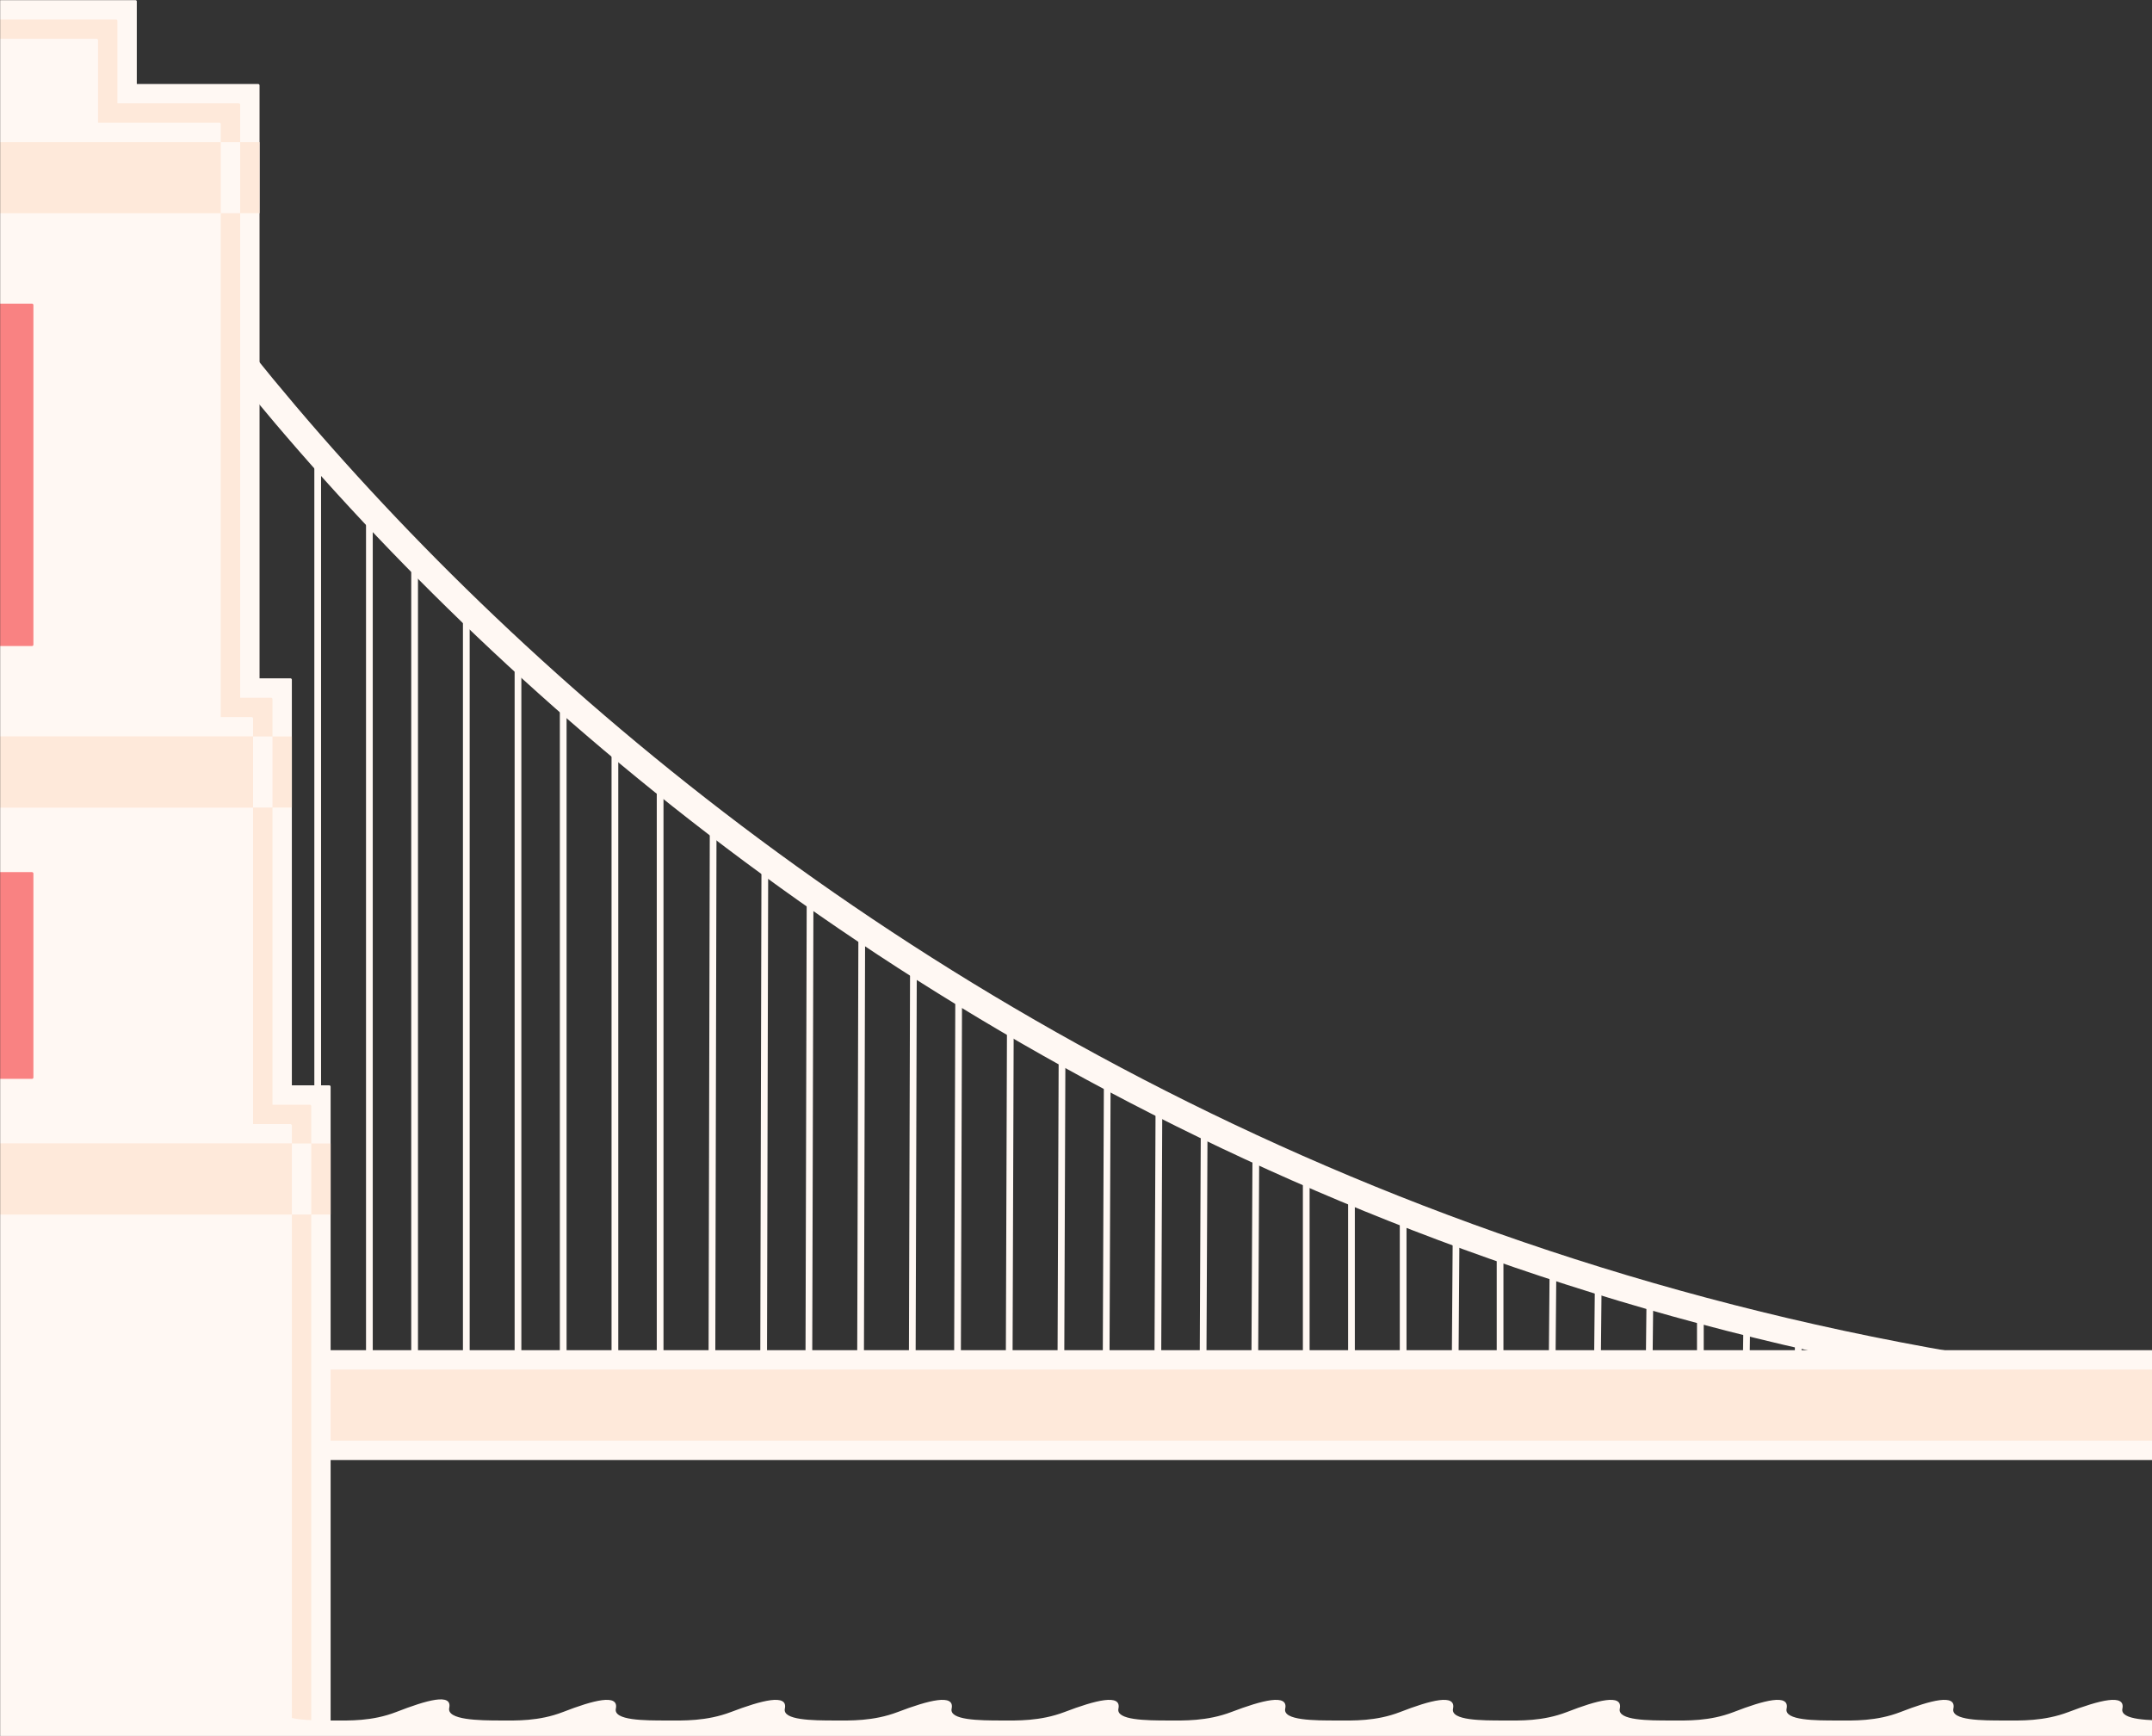 <svg width="1600" height="1291" viewBox="0 0 1600 1291" fill="none" xmlns="http://www.w3.org/2000/svg">
<rect x="0" y="0" width="1600" height="1291" fill="#333333" stroke="none"/>
<mask id="mask0" mask-type="alpha" maskUnits="userSpaceOnUse" x="0" y="0" width="1601" height="1291">
<rect width="1601" height="1291" fill="#C4C4C4"/>
</mask>
<g mask="url(#mask0)">
<path d="M751.211 754.191L750.211 1047.22" stroke="#FFF8F3" stroke-width="5"/>
<path d="M712.782 734.977L711.782 1047.22" stroke="#FFF8F3" stroke-width="5"/>
<path d="M679.155 710.958L678.155 1047.22" stroke="#FFF8F3" stroke-width="5"/>
<path d="M640.725 686.939L639.725 1047.22" stroke="#FFF8F3" stroke-width="5"/>
<path d="M602.295 662.92L601.295 1047.22" stroke="#FFF8F3" stroke-width="5"/>
<path d="M568.67 634.097L567.67 1047.22" stroke="#FFF8F3" stroke-width="5"/>
<path d="M530.238 610.079L529.238 1047.22" stroke="#FFF8F3" stroke-width="5"/>
<path d="M490.808 581.256L490.808 1047.22" stroke="#FFF8F3" stroke-width="5"/>
<path d="M1043.24 893.501L1043.24 1047.22" stroke="#FFF8F3" stroke-width="5"/>
<path d="M1004.81 883.894L1004.81 1047.22" stroke="#FFF8F3" stroke-width="5"/>
<path d="M971.185 862.277V1047.22" stroke="#FFF8F3" stroke-width="5"/>
<path d="M933.754 850.267L932.754 1047.22" stroke="#FFF8F3" stroke-width="5"/>
<path d="M895.325 831.052L894.325 1047.22" stroke="#FFF8F3" stroke-width="5"/>
<path d="M861.698 811.836L860.698 1047.22" stroke="#FFF8F3" stroke-width="5"/>
<path d="M823.269 792.622L822.269 1047.22" stroke="#FFF8F3" stroke-width="5"/>
<path d="M789.642 778.211L788.642 1047.22" stroke="#FFF8F3" stroke-width="5"/>
<path d="M457.182 552.434L457.182 1047.22" stroke="#FFF8F3" stroke-width="5"/>
<path d="M418.751 518.807L418.751 1047.22" stroke="#FFF8F3" stroke-width="5"/>
<path d="M385.126 485.181L385.126 1047.22" stroke="#FFF8F3" stroke-width="5"/>
<path d="M346.695 451.554L346.695 1047.22" stroke="#FFF8F3" stroke-width="5"/>
<path d="M308.265 417.928L308.265 1047.22" stroke="#FFF8F3" stroke-width="5"/>
<path d="M274.639 379.498L274.639 1047.22" stroke="#FFF8F3" stroke-width="5"/>
<path d="M236.208 341.068L236.208 1047.22" stroke="#FFF8F3" stroke-width="5"/>
<path d="M1337.27 984.772L1336.27 1047.22" stroke="#FFF8F3" stroke-width="5"/>
<path d="M1298.84 975.166L1297.84 1047.22" stroke="#FFF8F3" stroke-width="5"/>
<path d="M1264.21 965.558L1264.21 1047.22" stroke="#FFF8F3" stroke-width="5"/>
<path d="M1226.79 955.95L1225.79 1047.22" stroke="#FFF8F3" stroke-width="5"/>
<path d="M1188.36 946.343L1187.36 1047.22" stroke="#FFF8F3" stroke-width="5"/>
<path d="M1154.73 931.931L1153.73 1047.22" stroke="#FFF8F3" stroke-width="5"/>
<path d="M1115.3 922.324L1115.3 1047.22" stroke="#FFF8F3" stroke-width="5"/>
<path d="M1082.67 907.913L1081.67 1047.22" stroke="#FFF8F3" stroke-width="5"/>
<path d="M20.039 28.823C193.419 365.882 795.474 1041.44 1816.65 1047.22" stroke="#FFF8F3" stroke-width="20"/>
<path d="M-4346.59 40.832C-4095.99 324.254 -3312.34 891.099 -2182.49 891.099C-1052.64 891.099 -248.172 324.254 12.833 40.832" stroke="#FFF8F3" stroke-width="20"/>
<rect x="-6023.1" y="1003.99" width="7686.03" height="81.664" fill="#FFF8F3"/>
<rect x="-6023.1" y="1018.4" width="7686.03" height="52.842" fill="#FEE9DA"/>
<rect x="-239.364" y="807.031" width="485.181" height="979.969" rx="1" fill="#FFF8F3"/>
<rect x="-186.522" y="62.449" width="379.498" height="1421.92" rx="1" fill="#FFF8F3"/>
<rect x="-205.738" y="504.394" width="422.732" height="979.969" rx="1" fill="#FFF8F3"/>
<rect width="191.746" height="710.958" rx="1" transform="matrix(-1 0 0 1 101.704 0)" fill="#FFF8F3"/>
<rect x="-224.954" y="821.444" width="456.358" height="662.92" rx="1" fill="#FEE9DA"/>
<rect x="-172.113" y="76.86" width="350.675" height="1330.64" rx="1" fill="#FEE9DA"/>
<rect x="-191.329" y="518.807" width="393.909" height="888.697" rx="1" fill="#FEE9DA"/>
<rect width="163.328" height="686.939" rx="1" transform="matrix(-1 0 0 1 87.29 14.411)" fill="#FEE9DA"/>
<rect x="-210.542" y="835.856" width="427.535" height="648.509" rx="1" fill="#FFF8F3"/>
<rect x="-157.701" y="91.272" width="321.852" height="1244.18" rx="1" fill="#FFF8F3"/>
<rect x="-176.917" y="533.218" width="365.086" height="802.229" rx="1" fill="#FFF8F3"/>
<rect width="134.506" height="643.705" rx="1" transform="matrix(-1 0 0 1 72.88 28.823)" fill="#FFF8F3"/>
<rect x="-205.738" y="547.63" width="422.732" height="52.842" fill="#FEE9DA"/>
<rect x="-191.328" y="547.63" width="393.909" height="52.842" fill="#FFF8F3"/>
<rect x="-176.917" y="547.63" width="365.086" height="52.842" fill="#FEE9DA"/>
<rect x="-186.522" y="105.683" width="379.498" height="52.842" fill="#FEE9DA"/>
<rect x="-172.111" y="105.683" width="350.675" height="52.842" fill="#FFF8F3"/>
<rect x="-157.698" y="105.683" width="321.852" height="52.842" fill="#FEE9DA"/>
<rect x="-239.364" y="850.267" width="485.181" height="52.842" fill="#FEE9DA"/>
<rect x="-224.952" y="850.267" width="456.358" height="52.842" fill="#FFF8F3"/>
<rect x="-210.54" y="850.267" width="427.535" height="52.842" fill="#FEE9DA"/>
<rect x="-13.586" y="225.777" width="38.43" height="254.6" rx="1" fill="#F98282"/>
<rect x="-13.586" y="648.509" width="38.43" height="153.721" rx="1" fill="#F98282"/>
<path d="M294.521 1273.06C276.619 1280.02 259.182 1279.37 248.416 1279.35L247.878 1279.35C231.219 1279.36 206.811 1279.37 208.668 1270.55C211.053 1259.22 193.167 1264.25 170.512 1273.06C152.61 1280.02 135.174 1279.37 124.407 1279.35L123.867 1279.35C107.232 1279.36 83.995 1279.37 85.852 1270.55C88.237 1259.22 69.159 1264.25 46.503 1273.06C28.379 1280.11 10.732 1279.35 0 1279.35V1302H3855V1279.35L3853.64 1279.35C3836.69 1279.36 3813.01 1279.37 3814.9 1270.55C3817.33 1259.22 3797.89 1264.25 3774.8 1273.06C3756.72 1279.96 3739.09 1279.38 3728.1 1279.35C3711.29 1279.35 3689.06 1279.1 3690.89 1270.55C3693.32 1259.22 3673.88 1264.25 3650.79 1273.06C3632.71 1279.96 3615.08 1279.38 3604.09 1279.35C3587.28 1279.35 3565.05 1279.1 3566.88 1270.55C3569.31 1259.22 3549.87 1264.25 3526.79 1273.06C3508.54 1280.02 3490.77 1279.37 3479.8 1279.35L3479.25 1279.35C3462.62 1279.36 3439.38 1279.37 3441.24 1270.55C3443.62 1259.22 3424.55 1264.25 3401.89 1273.06C3383.99 1280.02 3366.55 1279.37 3355.79 1279.35L3355.25 1279.35C3338.61 1279.36 3315.37 1279.37 3317.23 1270.55C3319.62 1259.22 3300.54 1264.25 3277.88 1273.06C3259.98 1280.02 3242.54 1279.37 3231.78 1279.35L3231.24 1279.35C3214.6 1279.36 3191.37 1279.37 3193.22 1270.55C3195.61 1259.22 3176.53 1264.25 3153.87 1273.06C3135.97 1280.02 3118.54 1279.37 3107.77 1279.35L3107.23 1279.35C3090.59 1279.36 3067.36 1279.37 3069.21 1270.55C3071.6 1259.22 3052.52 1264.25 3029.87 1273.06C3011.98 1280.01 2994.56 1279.37 2983.79 1279.35L2983.19 1279.35C2966.24 1279.36 2942.56 1279.37 2944.46 1270.55C2946.89 1259.22 2927.44 1264.25 2904.36 1273.06C2886.27 1279.96 2868.65 1279.38 2857.66 1279.35C2840.85 1279.35 2818.61 1279.1 2820.45 1270.55C2822.88 1259.22 2803.44 1264.25 2780.35 1273.06C2762.26 1279.96 2744.64 1279.38 2733.65 1279.35C2716.84 1279.35 2694.6 1279.1 2696.44 1270.55C2698.87 1259.22 2679.43 1264.25 2656.34 1273.06C2638.25 1279.96 2620.63 1279.38 2609.64 1279.35C2592.83 1279.35 2570.59 1279.1 2572.43 1270.55C2574.86 1259.22 2555.42 1264.25 2532.33 1273.06C2514.09 1280.02 2496.32 1279.37 2485.35 1279.35L2484.8 1279.35C2468.17 1279.36 2444.93 1279.37 2446.79 1270.55C2449.17 1259.22 2430.09 1264.25 2407.44 1273.06C2389.54 1280.02 2372.1 1279.37 2361.33 1279.35L2360.79 1279.35C2344.16 1279.36 2320.92 1279.37 2322.78 1270.55C2325.16 1259.22 2306.08 1264.25 2283.43 1273.06C2265.53 1280.02 2248.09 1279.37 2237.32 1279.35L2236.78 1279.35C2220.15 1279.36 2196.91 1279.37 2198.77 1270.55C2201.15 1259.22 2182.08 1264.25 2159.42 1273.06C2141.52 1280.02 2124.08 1279.37 2113.32 1279.35L2112.77 1279.35C2096.14 1279.36 2072.9 1279.37 2074.76 1270.55C2077.15 1259.22 2058.07 1264.25 2035.41 1273.06C2017.53 1280.01 2000.1 1279.37 1989.34 1279.35L1988.74 1279.35C1971.79 1279.36 1948.11 1279.37 1950 1270.55C1952.43 1259.22 1932.99 1264.25 1909.9 1273.06C1891.82 1279.96 1874.19 1279.38 1863.2 1279.35C1846.39 1279.35 1824.16 1279.1 1825.99 1270.55C1828.42 1259.22 1808.98 1264.25 1785.9 1273.06C1767.81 1279.96 1750.19 1279.38 1739.19 1279.35C1722.39 1279.35 1700.15 1279.1 1701.98 1270.55C1704.41 1259.22 1684.97 1264.25 1661.89 1273.06C1643.8 1279.96 1626.18 1279.38 1615.18 1279.35C1598.38 1279.35 1576.14 1279.1 1577.98 1270.55C1580.41 1259.22 1560.96 1264.25 1537.88 1273.06C1519.63 1280.02 1501.86 1279.37 1490.89 1279.35L1490.35 1279.35C1473.71 1279.36 1450.47 1279.37 1452.33 1270.55C1454.72 1259.22 1435.64 1264.25 1412.98 1273.06C1395.08 1280.02 1377.65 1279.37 1366.88 1279.35L1366.34 1279.35C1349.7 1279.36 1326.47 1279.37 1328.32 1270.55C1330.71 1259.22 1311.63 1264.25 1288.97 1273.06C1271.07 1280.02 1253.64 1279.37 1242.87 1279.35L1242.33 1279.35C1225.7 1279.36 1202.46 1279.37 1204.31 1270.55C1206.7 1259.22 1187.62 1264.25 1164.97 1273.06C1147.06 1280.02 1129.63 1279.37 1118.86 1279.35L1118.32 1279.35C1101.69 1279.36 1078.45 1279.37 1080.31 1270.55C1082.69 1259.22 1063.61 1264.25 1040.96 1273.06C1023.07 1280.01 1005.65 1279.37 994.882 1279.35L994.287 1279.35C977.336 1279.36 953.655 1279.37 955.548 1270.55C957.978 1259.22 938.536 1264.25 915.45 1273.06C897.362 1279.96 879.74 1279.38 868.747 1279.35C851.94 1279.35 829.703 1279.1 831.539 1270.55C833.97 1259.22 814.528 1264.25 791.441 1273.06C773.353 1279.96 755.731 1279.38 744.739 1279.35C727.932 1279.35 705.694 1279.1 707.531 1270.55C709.961 1259.22 690.519 1264.25 667.432 1273.06C649.344 1279.96 631.723 1279.38 620.73 1279.35C603.922 1279.35 581.685 1279.1 583.522 1270.55C585.952 1259.22 566.511 1264.25 543.424 1273.06C525.18 1280.02 507.411 1279.37 496.439 1279.35L495.893 1279.35C479.258 1279.36 456.021 1279.37 457.878 1270.55C460.263 1259.22 441.185 1264.25 418.529 1273.06C400.627 1280.02 383.191 1279.37 372.425 1279.35C355.758 1279.36 332.122 1278.92 334 1270C336.385 1258.68 317.176 1264.25 294.521 1273.06Z" fill="#FFF8F3"/>
</g>
</svg>
